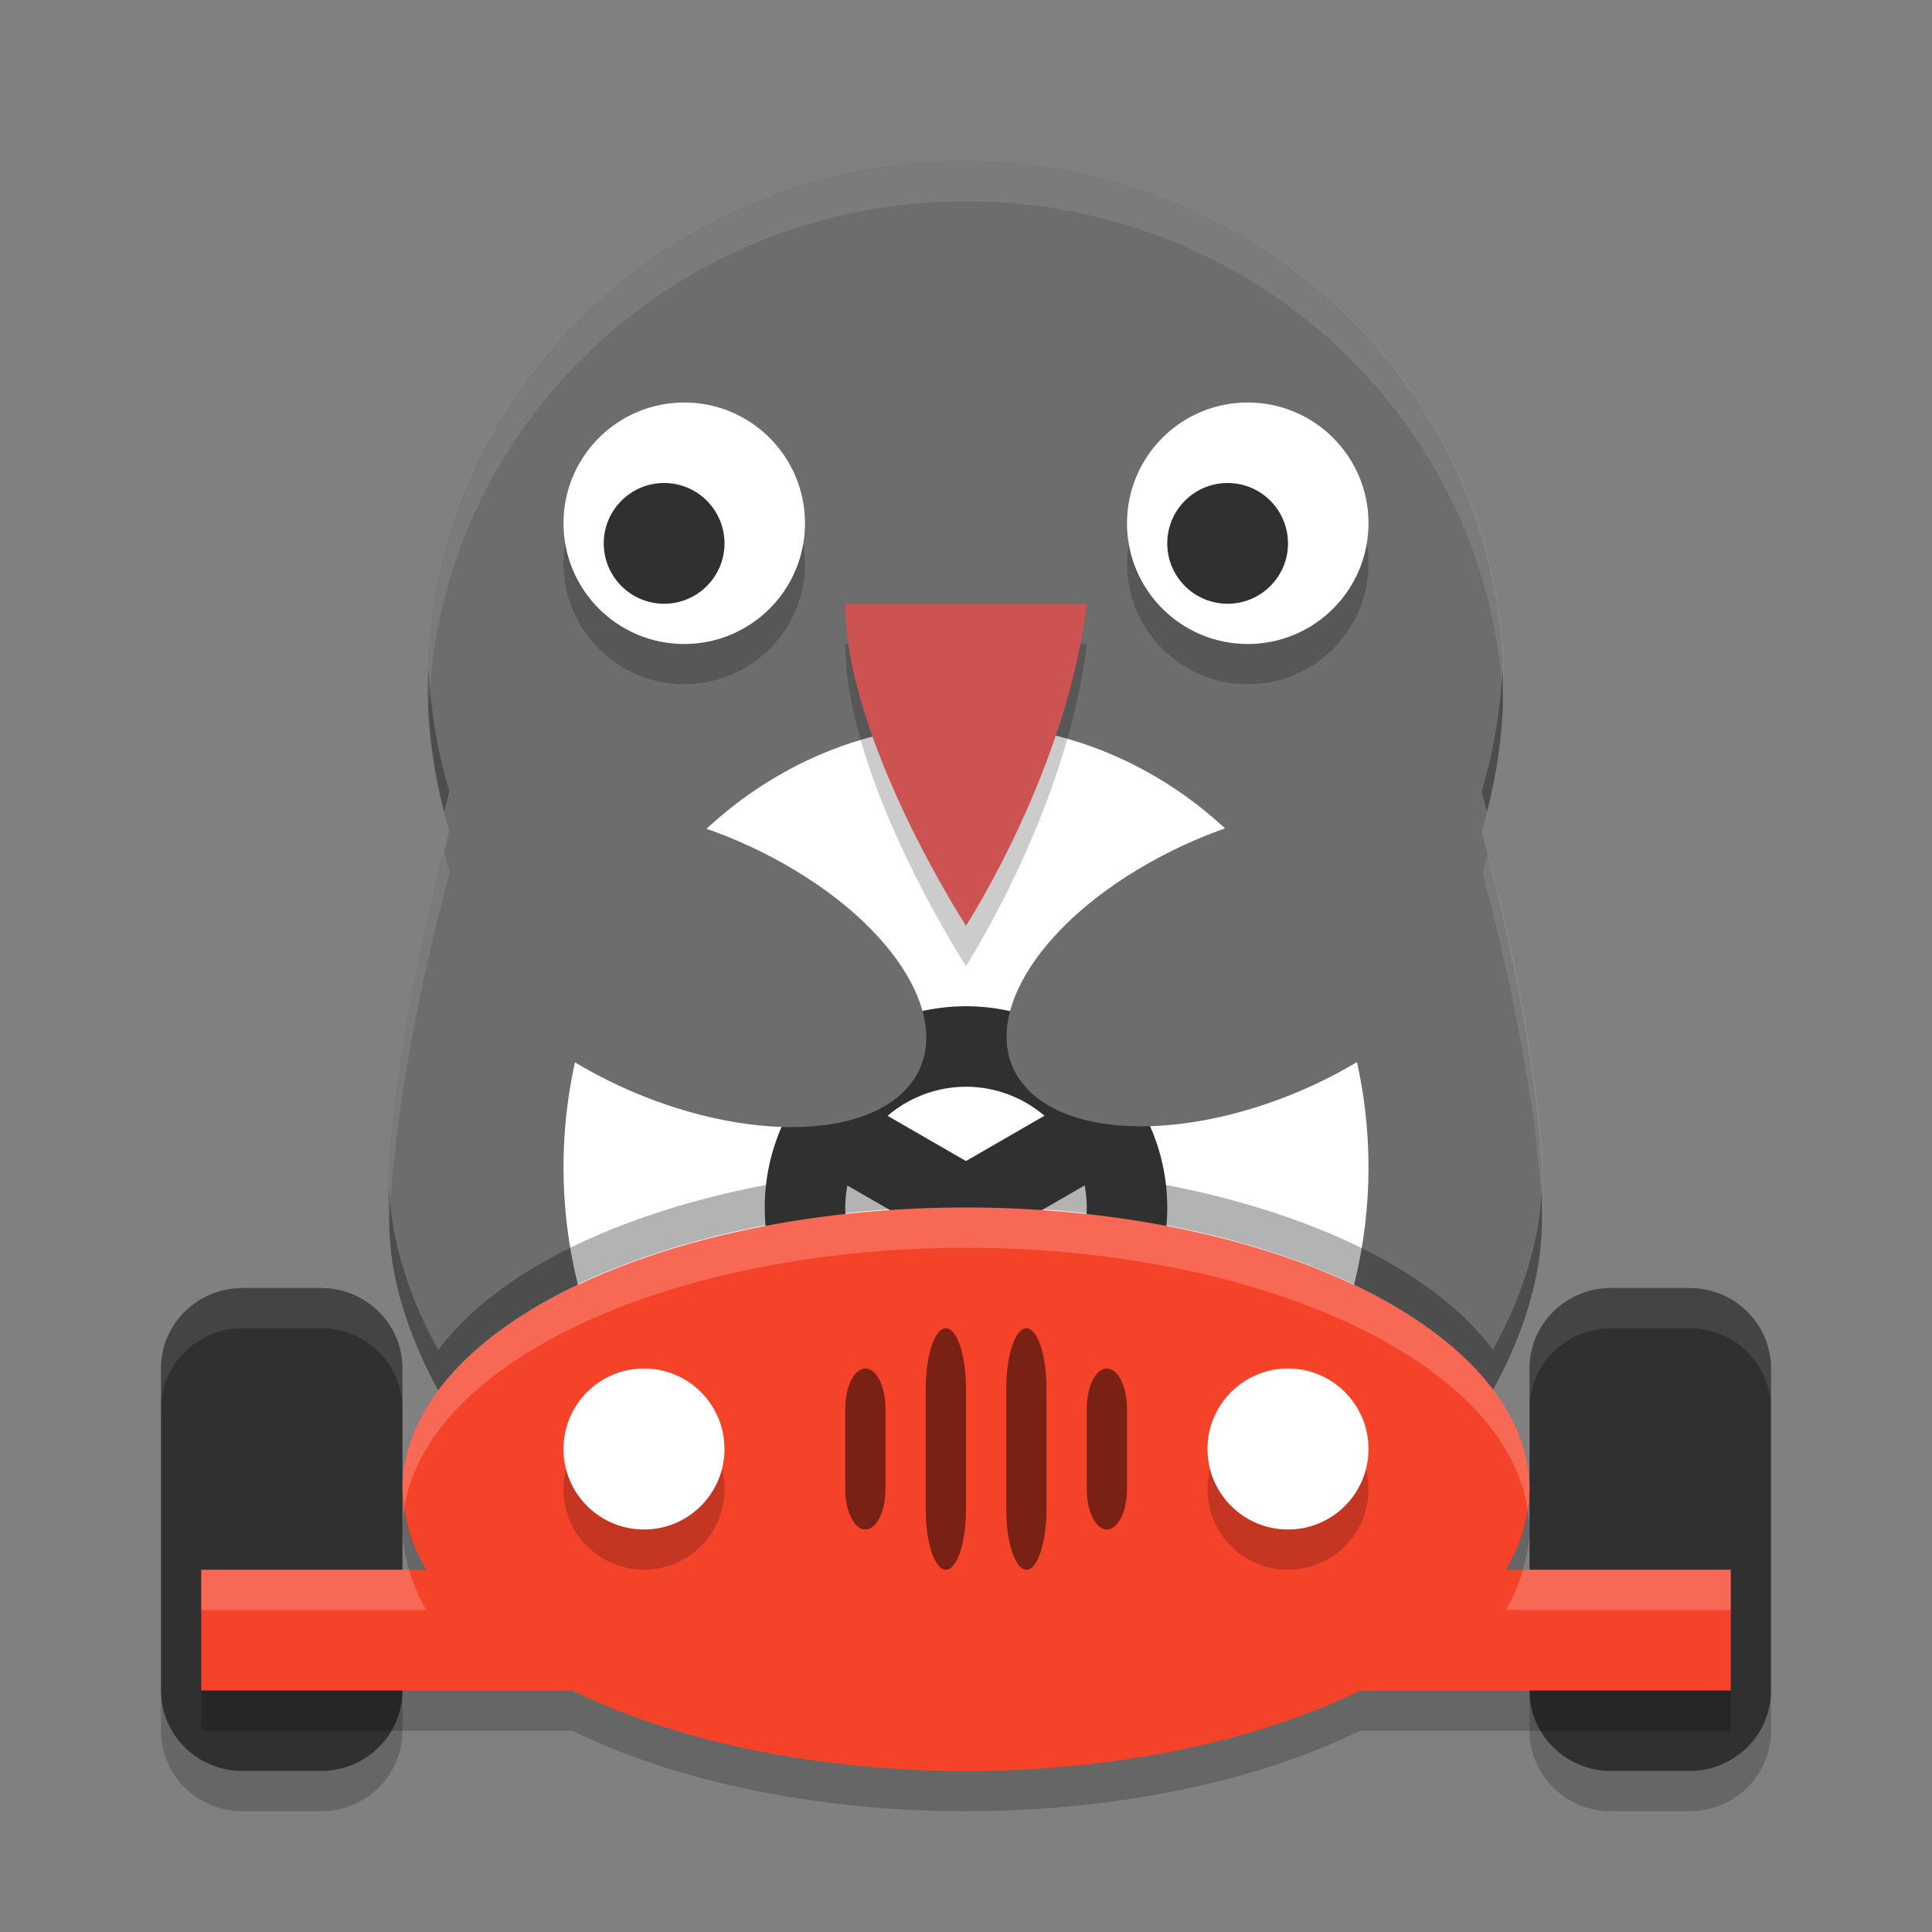 <?xml version="1.0" encoding="UTF-8" standalone="no"?>
<svg xmlns="http://www.w3.org/2000/svg" height="48" width="48" version="1">
 <rect width="100%" height="100%" fill="#808080" stroke="none"/>
 <path fill="#303030" d="m6.029 32c-1.124 0-2.029 0.892-2.029 2v8c0 1.108 0.905 2 2.029 2h1.941c1.124 0 2.029-0.892 2.029-2v-8c0-1.108-0.905-2-2.029-2h-1.941zm34 0c-1.124 0-2.029 0.892-2.029 2v8c0 1.108 0.905 2 2.029 2h1.941c1.125 0 2.03-0.892 2.03-2v-8c0-1.108-0.905-2-2.029-2h-1.941z"/>
 <path opacity=".2" d="m4 42v1c0 1.108 0.905 2 2.029 2h1.941c1.124 0 2.029-0.892 2.029-2v-1c0 1.108-0.905 2-2.029 2h-1.941c-1.124 0-2.029-0.892-2.029-2zm34 0v1c0 1.108 0.905 2 2.029 2h1.941c1.125 0 2.03-0.892 2.03-2v-1c0 1.108-0.905 2-2.029 2h-1.941c-1.125 0-2.03-0.892-2.03-2z"/>
 <g fill="#6d6d6d" transform="matrix(1.298,0,0,1.265,3.478,4)">
  <g>
   <path transform="matrix(.77 0 0 .79 -2.679 -3.162)" d="m24.002 4c-7.384 0-13.371 5.833-13.371 13.031 0 1.266 0.192 2.487 0.539 3.644 0 0-2.047 7.287-1.387 10.883 0.192 1.048 0.587 2.056 1.109 3.006 2.034-2.741 7.26-4.561 13.107-4.565 5.844 0.002 11.071 1.818 13.111 4.557 0.521-0.947 0.915-1.953 1.107-2.998 0.661-3.596-1.387-10.883-1.387-10.883 0.348-1.158 0.539-2.378 0.539-3.644 0.001-7.197-5.982-13.031-13.368-13.031z"/>
  </g>
 </g>
 <circle opacity=".2" cy="14" cx="17" r="3"/>
 <circle cy="13" cx="17" r="3" fill="#fff"/>
 <circle opacity=".2" cy="14" cx="31" r="3"/>
 <circle cy="13" cx="31" r="3" fill="#fff"/>
 <ellipse rx="10" ry="11" cy="29" cx="24" fill="#fff"/>
 <g transform="matrix(1.298,0,0,1.265,3.478,4)">
  <g>
   <path opacity=".3" d="m10.652 16.609c-0.005 0.141-0.021 0.279-0.021 0.422 0 1.088 0.149 2.139 0.408 3.148 0.04-0.15 0.131-0.504 0.131-0.504-0.293-0.98-0.468-2.007-0.518-3.066zm26.697 0c-0.049 1.06-0.223 2.087-0.518 3.066 0 0 0.091 0.354 0.131 0.502 0.26-1.009 0.408-2.059 0.408-3.147 0-0.142-0.017-0.281-0.021-0.422zm-13.349 12.391c-5.847 0.004-11.073 1.824-13.107 4.564-0.522-0.95-0.917-1.958-1.109-3.006-0.058-0.319-0.09-0.674-0.109-1.043-0.017 0.743 0.001 1.451 0.109 2.043 0.192 1.048 0.587 2.056 1.109 3.006 2.034-2.74 7.26-4.56 13.107-4.564 5.844 0.002 11.071 1.818 13.111 4.557 0.521-0.947 0.915-1.953 1.107-2.998 0.109-0.592 0.126-1.3 0.109-2.043-0.019 0.369-0.051 0.724-0.109 1.043-0.192 1.045-0.587 2.051-1.107 2.998-2.04-2.739-7.267-4.555-13.111-4.557z" transform="matrix(.77 0 0 .79 -2.679 -3.162)"/>
  </g>
 </g>
 <path opacity=".2" d="m21 16h6c-0.481 4.109-3 8-3 8s-3-4.618-3-8z"/>
 <g fill="#303030" transform="translate(-2,-1)">
  <circle cy="14.5" cx="18.5" r="1.5"/>
  <circle cy="14.5" cx="32.5" r="1.5"/>
 </g>
 <path fill="#cd5252" d="m21 15h6c-0.481 4.109-3 8-3 8s-3-4.618-3-8z"/>
 <path fill="#303030" d="m24 25a5 5 0 0 0 -5 5 5 5 0 0 0 5 5 5 5 0 0 0 5 -5 5 5 0 0 0 -5 -5zm0 2a3 3 0 0 1 1.949 0.721l-1.949 1.125-1.947-1.123a3 3 0 0 1 1.948 -0.723zm2.949 2.451a3 3 0 0 1 0.051 0.549 3 3 0 0 1 -2 2.826v-2.25l1.949-1.125zm-5.896 0.002 1.947 1.123v2.248a3 3 0 0 1 -2 -2.824 3 3 0 0 1 0.053 -0.547z"/>
 <path fill="#f5432a" d="m24 30a14 7 0 0 0 -14 7 14 7 0 0 0 0.594 2h-5.594v3h9.221a14 7 0 0 0 9.779 2 14 7 0 0 0 9.793 -2h9.207v-3h-5.59a14 7 0 0 0 0.59 -2 14 7 0 0 0 -14 -7z"/>
 <ellipse rx="3.55" transform="matrix(.702 -.712 .87 .494 0 0)" ry="6.277" cy="29.972" cx="-12.916" fill="#6d6d6d"/>
 <ellipse rx="3.55" transform="matrix(-.702 -.712 -.87 .494 0 0)" ry="6.277" cy="-5.428" cx="-37.449" fill="#6d6d6d"/>
 <ellipse opacity=".2" rx="2" ry="2" cy="37" cx="16"/>
 <ellipse rx="2" ry="2" cy="36" cx="16" fill="#fff"/>
 <ellipse opacity=".2" rx="2" ry="2" cy="37" cx="32"/>
 <ellipse rx="2" ry="2" cy="36" cx="32" fill="#fff"/>
 <path opacity=".5" d="m23.5 33c-0.277 0-0.5 0.669-0.5 1.5v3c0 0.831 0.223 1.5 0.5 1.5s0.5-0.669 0.5-1.5v-3c0-0.831-0.223-1.5-0.5-1.5zm-2 1c-0.277 0-0.5 0.446-0.5 1v2c0 0.554 0.223 1 0.5 1s0.5-0.446 0.5-1v-2c0-0.554-0.223-1-0.5-1z"/>
 <path opacity=".5" d="m25.5 33c0.277 0 0.5 0.669 0.5 1.5v3c0 0.831-0.223 1.5-0.5 1.5s-0.5-0.669-0.5-1.5v-3c0-0.831 0.223-1.5 0.5-1.5zm2 1c0.277 0 0.5 0.446 0.5 1v2c0 0.554-0.223 1-0.5 1s-0.5-0.446-0.5-1v-2c0-0.554 0.223-1 0.5-1z"/>
 <path opacity=".1" d="m24.002 4c-7.384 0-13.371 5.833-13.371 13.031 0 0.194 0.013 0.386 0.021 0.578 0.231-7.001 6.112-12.609 13.35-12.609 7.24 0 13.117 5.609 13.348 12.609 0.009-0.192 0.021-0.384 0.021-0.578 0.001-7.197-5.982-13.031-13.368-13.031zm12.961 17.178c-0.043 0.166-0.082 0.334-0.131 0.498 0 0 1.411 5.069 1.496 8.84 0.176-3.358-1.061-8.201-1.365-9.338zm-25.924 0.002c-0.305 1.14-1.541 5.98-1.365 9.336 0.085-3.771 1.496-8.84 1.496-8.84-0.049-0.163-0.088-0.33-0.131-0.496z" fill="#fff"/>
 <path opacity=".2" fill="#fff" d="m24 30a14 7 0 0 0 -14 7 14 7 0 0 0 0.049 0.451 14 7 0 0 1 13.951 -6.451 14 7 0 0 1 13.951 6.518 14 7 0 0 0 0.049 -0.518 14 7 0 0 0 -14 -7zm-19 9v1h5.594a14 7 0 0 1 -0.428 -1h-5.166zm32.836 0a14 7 0 0 1 -0.426 1h5.59v-1h-5.164z"/>
 <path opacity=".2" d="m10.049 37.451a14 7 0 0 0 -0.049 0.549 14 7 0 0 0 0.166 1h0.428a14 7 0 0 1 -0.545 -1.549zm27.902 0.066a14 7 0 0 1 -0.541 1.483h0.426a14 7 0 0 0 0.164 -1 14 7 0 0 0 -0.049 -0.482zm-32.951 4.483v1h9.221a14 7 0 0 0 9.779 2 14 7 0 0 0 9.793 -2h9.207v-1h-9.207a14 7 0 0 1 -9.793 2 14 7 0 0 1 -9.779 -2h-9.221z"/>
 <path opacity=".1" fill="#fff" d="m6.029 32c-1.124 0-2.029 0.892-2.029 2v1c0-1.108 0.905-2 2.029-2h1.941c1.124 0 2.029 0.892 2.029 2v-1c0-1.108-0.905-2-2.029-2h-1.941zm34 0c-1.124 0-2.029 0.892-2.029 2v1c0-1.108 0.905-2 2.029-2h1.941c1.125 0 2.03 0.892 2.03 2v-1c0-1.108-0.905-2-2.029-2h-1.941z"/>
</svg>
